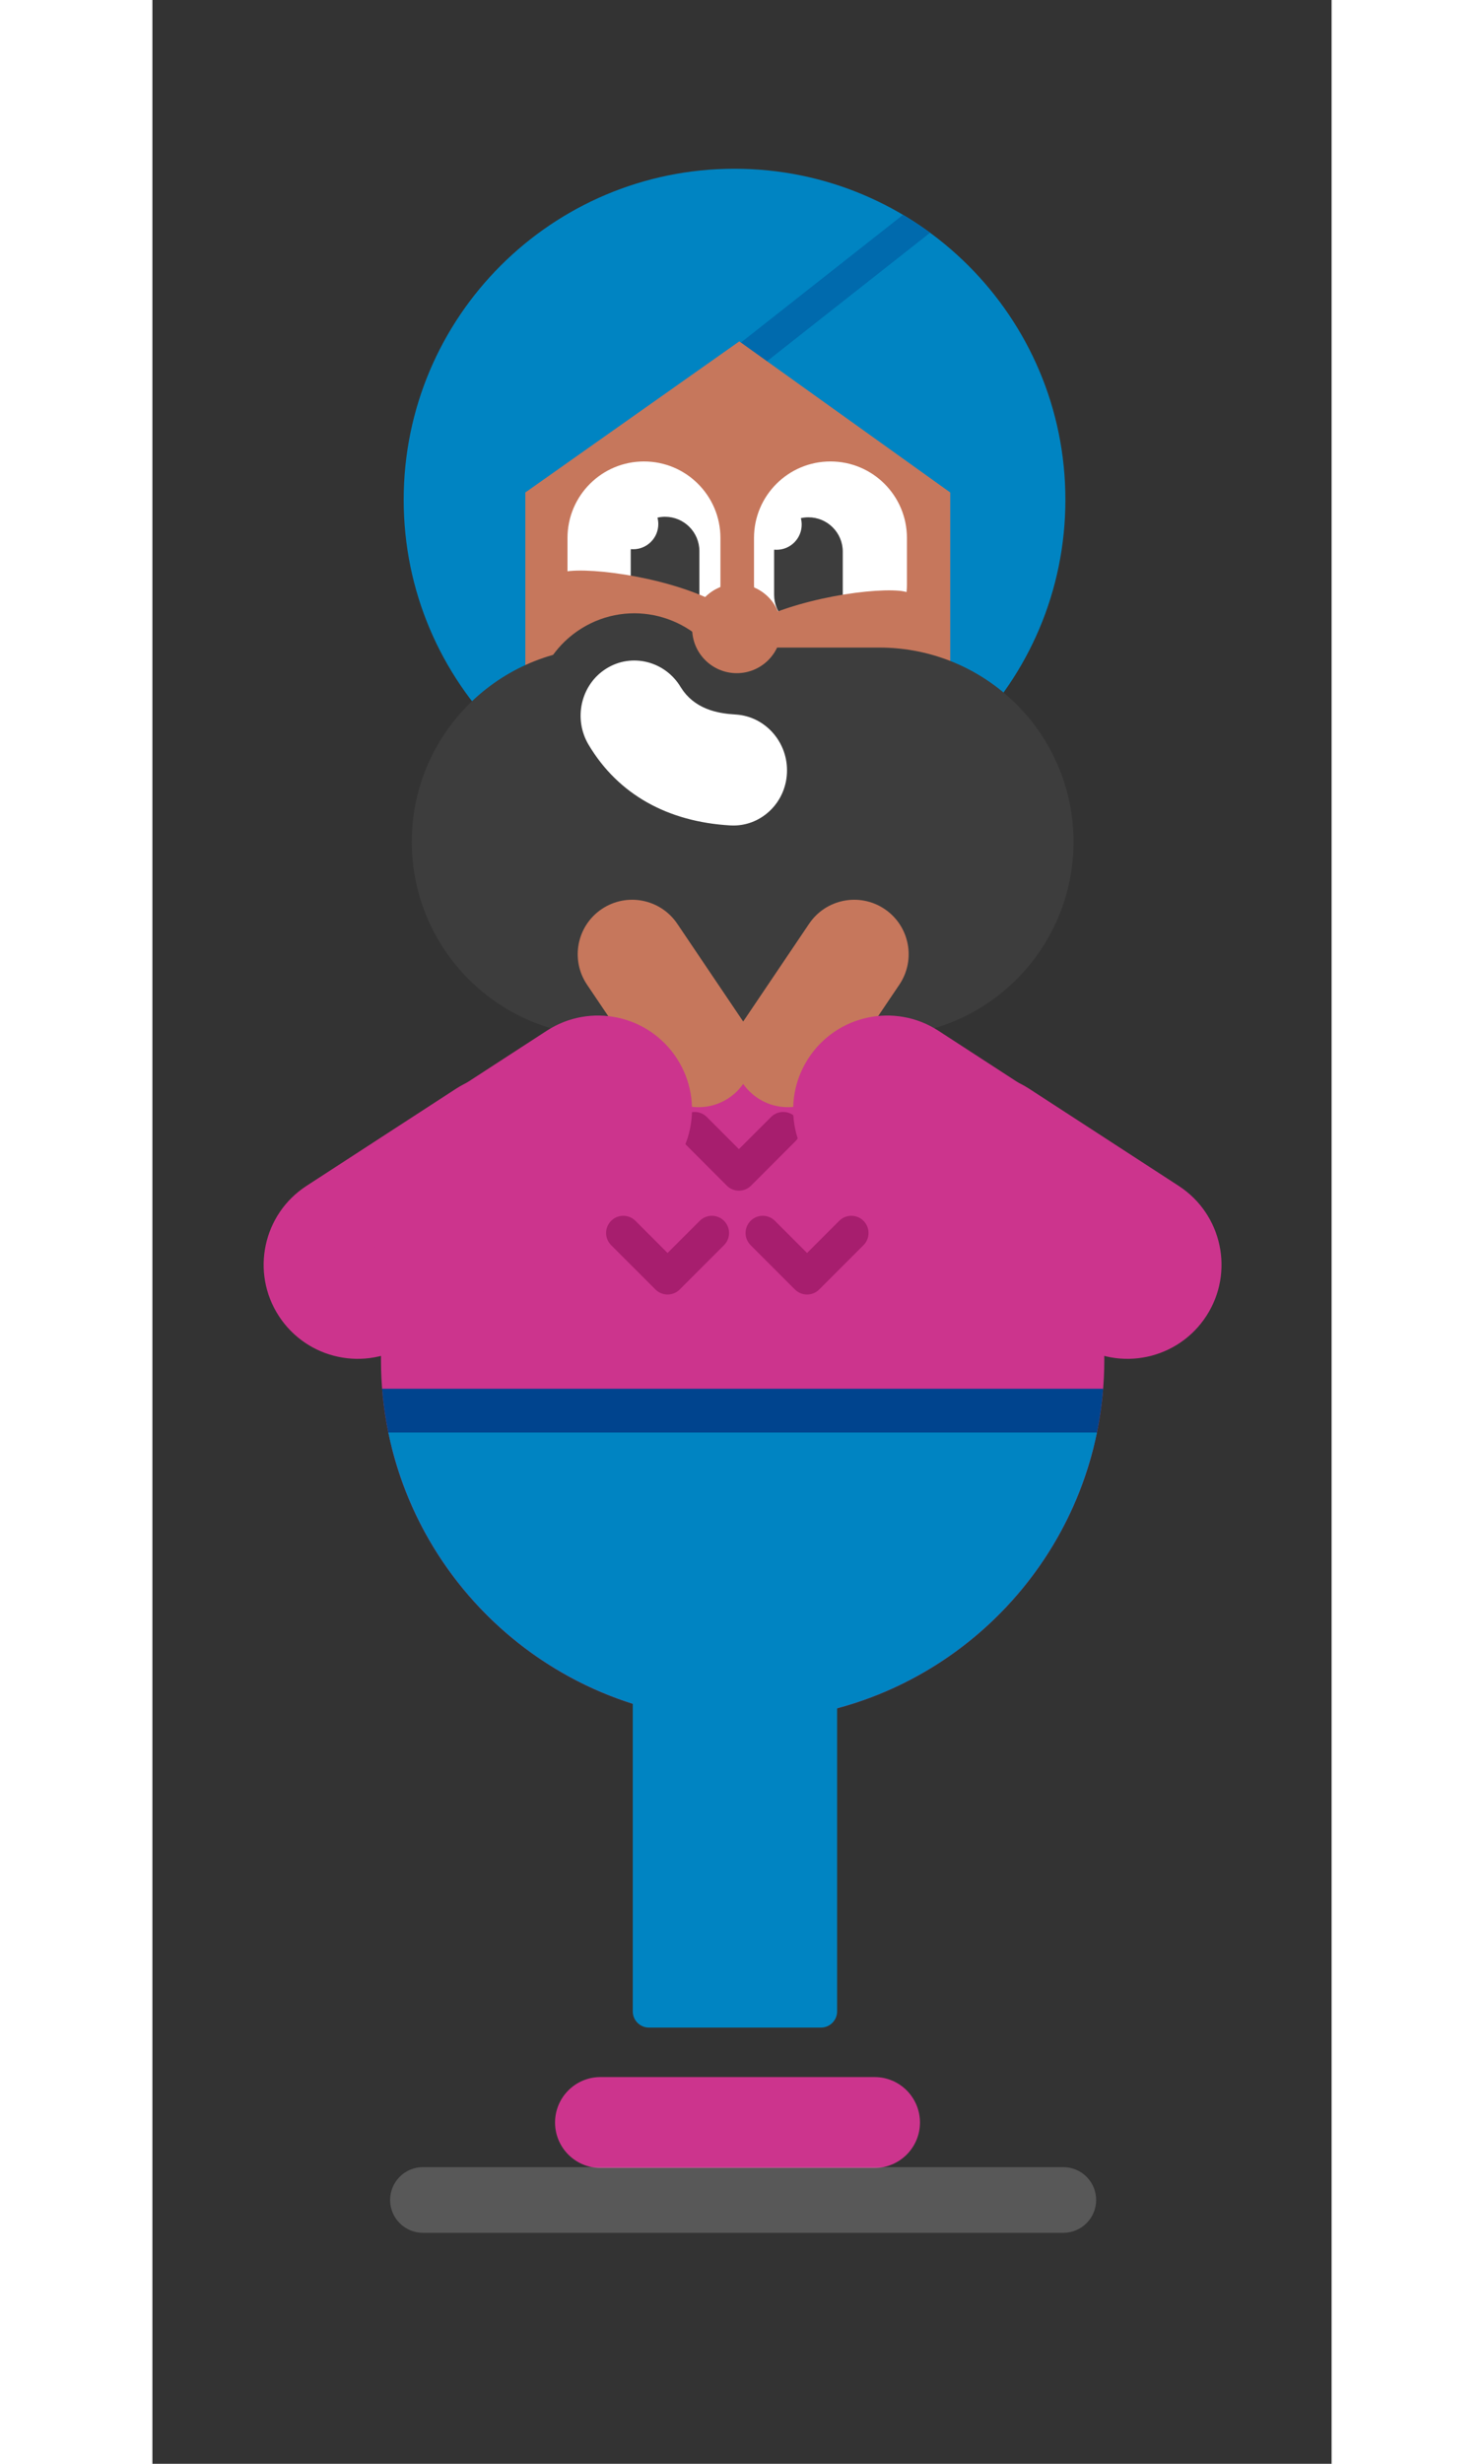 <svg width="185" height="307" viewBox="0 0 147 307" fill="none" xmlns="http://www.w3.org/2000/svg">
<rect x="0" y="0" width="147" height="307" fill="#333333" stroke="none"/>
<path fill-rule="evenodd" clip-rule="evenodd" d="M50.195 264.475C50.195 261.348 52.73 258.812 55.856 258.812H90.025C93.152 258.812 95.686 261.348 95.686 264.475C95.686 267.601 93.152 270.135 90.025 270.135H55.856C52.73 270.135 50.195 267.601 50.195 264.475Z" fill="#CC348D"/>
<path fill-rule="evenodd" clip-rule="evenodd" d="M19.206 147.768L37.83 135.673C43.258 132.148 50.517 133.69 54.042 139.119C57.568 144.548 56.025 151.806 50.596 155.332L31.972 167.426C26.543 170.952 19.285 169.409 15.759 163.98C12.234 158.552 13.777 151.293 19.206 147.768Z" fill="#CC348D"/>
<path fill-rule="evenodd" clip-rule="evenodd" d="M127.94 147.768L109.316 135.673C103.887 132.148 96.629 133.69 93.103 139.119C89.578 144.548 91.121 151.806 96.549 155.332L115.173 167.426C120.602 170.952 127.861 169.409 131.386 163.98C134.911 158.552 133.369 151.293 127.94 147.768Z" fill="#CC348D"/>
<path fill-rule="evenodd" clip-rule="evenodd" d="M73.478 124.422H73.68C98.525 124.422 118.666 144.563 118.666 169.407C118.666 194.004 98.926 213.99 74.424 214.387L73.478 214.393C48.633 214.393 28.492 194.252 28.492 169.407C28.492 144.563 48.633 124.422 73.478 124.422Z" fill="#CC348D"/>
<path fill-rule="evenodd" clip-rule="evenodd" d="M117.332 180.324H29.825C29.238 177.966 28.836 175.534 28.637 173.045H118.52C118.321 175.534 117.919 177.966 117.332 180.324Z" fill="#00448E"/>
<path fill-rule="evenodd" clip-rule="evenodd" d="M74.426 214.387L73.48 214.393C51.751 214.393 33.621 198.988 29.414 178.504H117.747C113.589 198.754 95.823 214.04 74.426 214.387Z" fill="#0084C2"/>
<path d="M72.57 103.519C95.349 103.519 113.815 85.053 113.815 62.273C113.815 39.494 95.349 21.028 72.57 21.028C49.79 21.028 31.324 39.494 31.324 62.273C31.324 85.053 49.79 103.519 72.57 103.519Z" fill="#0084C2"/>
<path fill-rule="evenodd" clip-rule="evenodd" d="M93.574 26.769C94.737 27.458 95.863 28.203 96.949 29L63.404 55.416L61.027 52.398L93.574 26.769Z" fill="#006AAD"/>
<path fill-rule="evenodd" clip-rule="evenodd" d="M46.488 61.365L73.161 42.538L99.46 61.365V120.378H46.488V61.365Z" fill="#C6775C"/>
<path fill-rule="evenodd" clip-rule="evenodd" d="M61.279 57.5C66.544 57.5 70.812 61.768 70.812 67.033V72.832C70.812 78.096 66.544 82.364 61.279 82.364C56.014 82.364 51.746 78.096 51.746 72.832V67.033C51.746 61.768 56.014 57.5 61.279 57.5Z" fill="white"/>
<path fill-rule="evenodd" clip-rule="evenodd" d="M84.529 57.5C89.794 57.5 94.062 61.768 94.062 67.033V72.832C94.062 78.096 89.794 82.364 84.529 82.364C79.264 82.364 74.996 78.096 74.996 72.832V67.033C74.996 61.768 79.264 57.5 84.529 57.5Z" fill="white"/>
<path fill-rule="evenodd" clip-rule="evenodd" d="M63.909 64.394C66.272 64.394 68.188 66.311 68.188 68.674V74.05C68.188 76.413 66.272 78.329 63.909 78.329C61.545 78.329 59.629 76.413 59.629 74.05V68.674L59.636 68.423C59.734 68.433 59.832 68.438 59.932 68.438C61.663 68.438 63.066 67.035 63.066 65.304C63.066 65.026 63.03 64.756 62.962 64.499C63.267 64.431 63.583 64.394 63.909 64.394Z" fill="#3D3D3D"/>
<path fill-rule="evenodd" clip-rule="evenodd" d="M81.784 64.46C84.147 64.46 86.063 66.376 86.063 68.74V74.115C86.063 76.479 84.147 78.395 81.784 78.395C79.42 78.395 77.504 76.479 77.504 74.115V68.74L77.511 68.489C77.609 68.499 77.707 68.504 77.807 68.504C79.538 68.504 80.941 67.101 80.941 65.37C80.941 65.092 80.905 64.822 80.837 64.565C81.141 64.496 81.458 64.46 81.784 64.46Z" fill="#3D3D3D"/>
<path d="M52.09 71.144C56.349 70.772 66.877 72.494 72.18 76.179C74.542 77.82 75.126 81.065 73.485 83.427C71.897 85.712 68.806 86.333 66.468 84.883L66.237 84.731C64.63 83.615 61.695 82.685 58.137 82.103C56.769 81.879 55.4 81.721 54.138 81.622L53.607 81.585L53.134 81.557L52.724 81.538L52.997 81.519C50.132 81.77 47.607 79.651 47.356 76.786C47.105 73.921 49.225 71.395 52.09 71.144Z" fill="#C6775C"/>
<path d="M93.104 73.611C88.845 73.239 78.317 74.961 73.013 78.646C70.652 80.287 70.068 83.532 71.709 85.893C73.297 88.179 76.387 88.8 78.725 87.35L78.957 87.198C80.563 86.082 83.499 85.152 87.056 84.57C88.425 84.346 89.793 84.187 91.056 84.089L91.586 84.051L92.059 84.024L92.469 84.005L92.196 83.986C95.061 84.237 97.587 82.117 97.838 79.252C98.088 76.388 95.969 73.862 93.104 73.611Z" fill="#C6775C"/>
<path d="M48.694 139.182C49.482 138.394 50.73 138.348 51.572 139.043L51.725 139.182L55.73 143.188L59.737 139.182C60.525 138.394 61.773 138.348 62.615 139.043L62.768 139.182C63.555 139.97 63.602 141.218 62.907 142.06L62.768 142.213L57.246 147.734C56.459 148.522 55.21 148.568 54.368 147.873L54.215 147.734L48.694 142.213C47.857 141.376 47.857 140.019 48.694 139.182Z" fill="#A71E6E"/>
<path d="M66.081 139.182C66.868 138.394 68.117 138.348 68.959 139.043L69.112 139.182L73.117 143.187L77.124 139.182C77.911 138.394 79.16 138.348 80.002 139.043L80.154 139.182C80.942 139.97 80.989 141.218 80.293 142.06L80.154 142.213L74.633 147.734C73.845 148.522 72.597 148.568 71.755 147.873L71.602 147.734L66.081 142.213C65.244 141.376 65.244 140.019 66.081 139.182Z" fill="#A71E6E"/>
<path d="M83.468 139.182C84.255 138.394 85.504 138.348 86.346 139.043L86.498 139.182L90.504 143.187L94.51 139.182C95.298 138.394 96.546 138.348 97.388 139.043L97.541 139.182C98.329 139.97 98.375 141.218 97.68 142.06L97.541 142.213L92.02 147.734C91.232 148.522 89.984 148.568 89.142 147.873L88.989 147.734L83.468 142.213C82.631 141.376 82.631 140.019 83.468 139.182Z" fill="#A71E6E"/>
<path d="M57.186 152.122C57.974 151.334 59.222 151.288 60.064 151.983L60.217 152.122L64.222 156.128L68.229 152.122C69.017 151.334 70.265 151.288 71.107 151.983L71.26 152.122C72.048 152.91 72.094 154.158 71.399 155L71.26 155.153L65.739 160.674C64.951 161.462 63.703 161.508 62.861 160.813L62.708 160.674L57.186 155.153C56.349 154.316 56.349 152.959 57.186 152.122Z" fill="#A71E6E"/>
<path d="M74.573 152.122C75.361 151.334 76.609 151.288 77.451 151.983L77.604 152.122L81.609 156.128L85.616 152.122C86.403 151.334 87.652 151.288 88.494 151.983L88.647 152.122C89.434 152.91 89.481 154.158 88.786 155L88.647 155.153L83.125 160.674C82.338 161.462 81.089 161.508 80.247 160.813L80.094 160.674L74.573 155.153C73.736 154.316 73.736 152.959 74.573 152.122Z" fill="#A71E6E"/>
<path fill-rule="evenodd" clip-rule="evenodd" d="M61.905 205.539H83.336C84.453 205.539 85.358 206.444 85.358 207.56V250.625C85.358 251.742 84.453 252.647 83.336 252.647H61.905C60.788 252.647 59.883 251.742 59.883 250.625V207.56C59.883 206.444 60.788 205.539 61.905 205.539Z" fill="#0084C2"/>
<path fill-rule="evenodd" clip-rule="evenodd" d="M56.548 80.689H90.614C103.986 80.689 114.826 91.529 114.826 104.901C114.826 118.273 103.986 129.113 90.614 129.113H56.548C43.176 129.113 32.336 118.273 32.336 104.901C32.336 91.529 43.176 80.689 56.548 80.689Z" fill="#3D3D3D"/>
<path d="M55.031 80.811C57.325 79.379 59.974 79.041 62.403 79.651C64.802 80.254 66.99 81.785 68.388 84.119C69.248 85.497 70.786 85.977 72.874 86.096L73.009 86.105C75.649 86.297 77.986 87.552 79.625 89.45C81.235 91.313 82.169 93.795 82.042 96.469C81.913 99.188 80.714 101.582 78.893 103.263C77.045 104.969 74.557 105.943 71.869 105.788C63.284 105.295 56.144 101.493 51.857 94.321C50.475 92.008 50.133 89.345 50.698 86.911C51.269 84.45 52.764 82.226 55.031 80.811Z" fill="white" stroke="#3D3D3D" stroke-width="5.883"/>
<path d="M72.845 83.882C75.916 83.882 78.405 81.392 78.405 78.322C78.405 75.251 75.916 72.762 72.845 72.762C69.775 72.762 67.285 75.251 67.285 78.322C67.285 81.392 69.775 83.882 72.845 83.882Z" fill="#C6775C"/>
<path fill-rule="evenodd" clip-rule="evenodd" d="M62.459 134.968L54.18 122.694C52.085 119.588 52.904 115.37 56.011 113.275C59.118 111.179 63.335 111.999 65.431 115.106L73.71 127.379C75.805 130.486 74.985 134.703 71.879 136.799C68.772 138.894 64.554 138.075 62.459 134.968Z" fill="#C6775C"/>
<path fill-rule="evenodd" clip-rule="evenodd" d="M84.837 134.968L93.116 122.694C95.211 119.588 94.391 115.37 91.285 113.275C88.178 111.179 83.961 111.999 81.865 115.106L73.587 127.379C71.491 130.486 72.311 134.703 75.418 136.799C78.524 138.894 82.742 138.075 84.837 134.968Z" fill="#C6775C"/>
<path fill-rule="evenodd" clip-rule="evenodd" d="M31.573 139.857L49.162 128.434C54.591 124.909 61.849 126.452 65.375 131.881C68.9 137.309 67.357 144.568 61.929 148.093L44.339 159.516C38.911 163.041 31.652 161.499 28.127 156.07C24.601 150.641 26.144 143.383 31.573 139.857Z" fill="#CC348D"/>
<path fill-rule="evenodd" clip-rule="evenodd" d="M115.573 139.857L97.984 128.434C92.555 124.909 85.296 126.452 81.771 131.881C78.246 137.309 79.789 144.568 85.217 148.093L102.807 159.516C108.235 163.041 115.494 161.499 119.019 156.07C122.545 150.641 121.002 143.383 115.573 139.857Z" fill="#CC348D"/>
<path opacity="0.3" d="M113.558 270.037H33.724C31.465 270.037 29.633 271.869 29.633 274.129C29.633 276.388 31.465 278.22 33.724 278.22H113.558C115.818 278.22 117.649 276.388 117.649 274.129C117.649 271.869 115.818 270.037 113.558 270.037Z" fill="#AFAFAF"/>
</svg>
